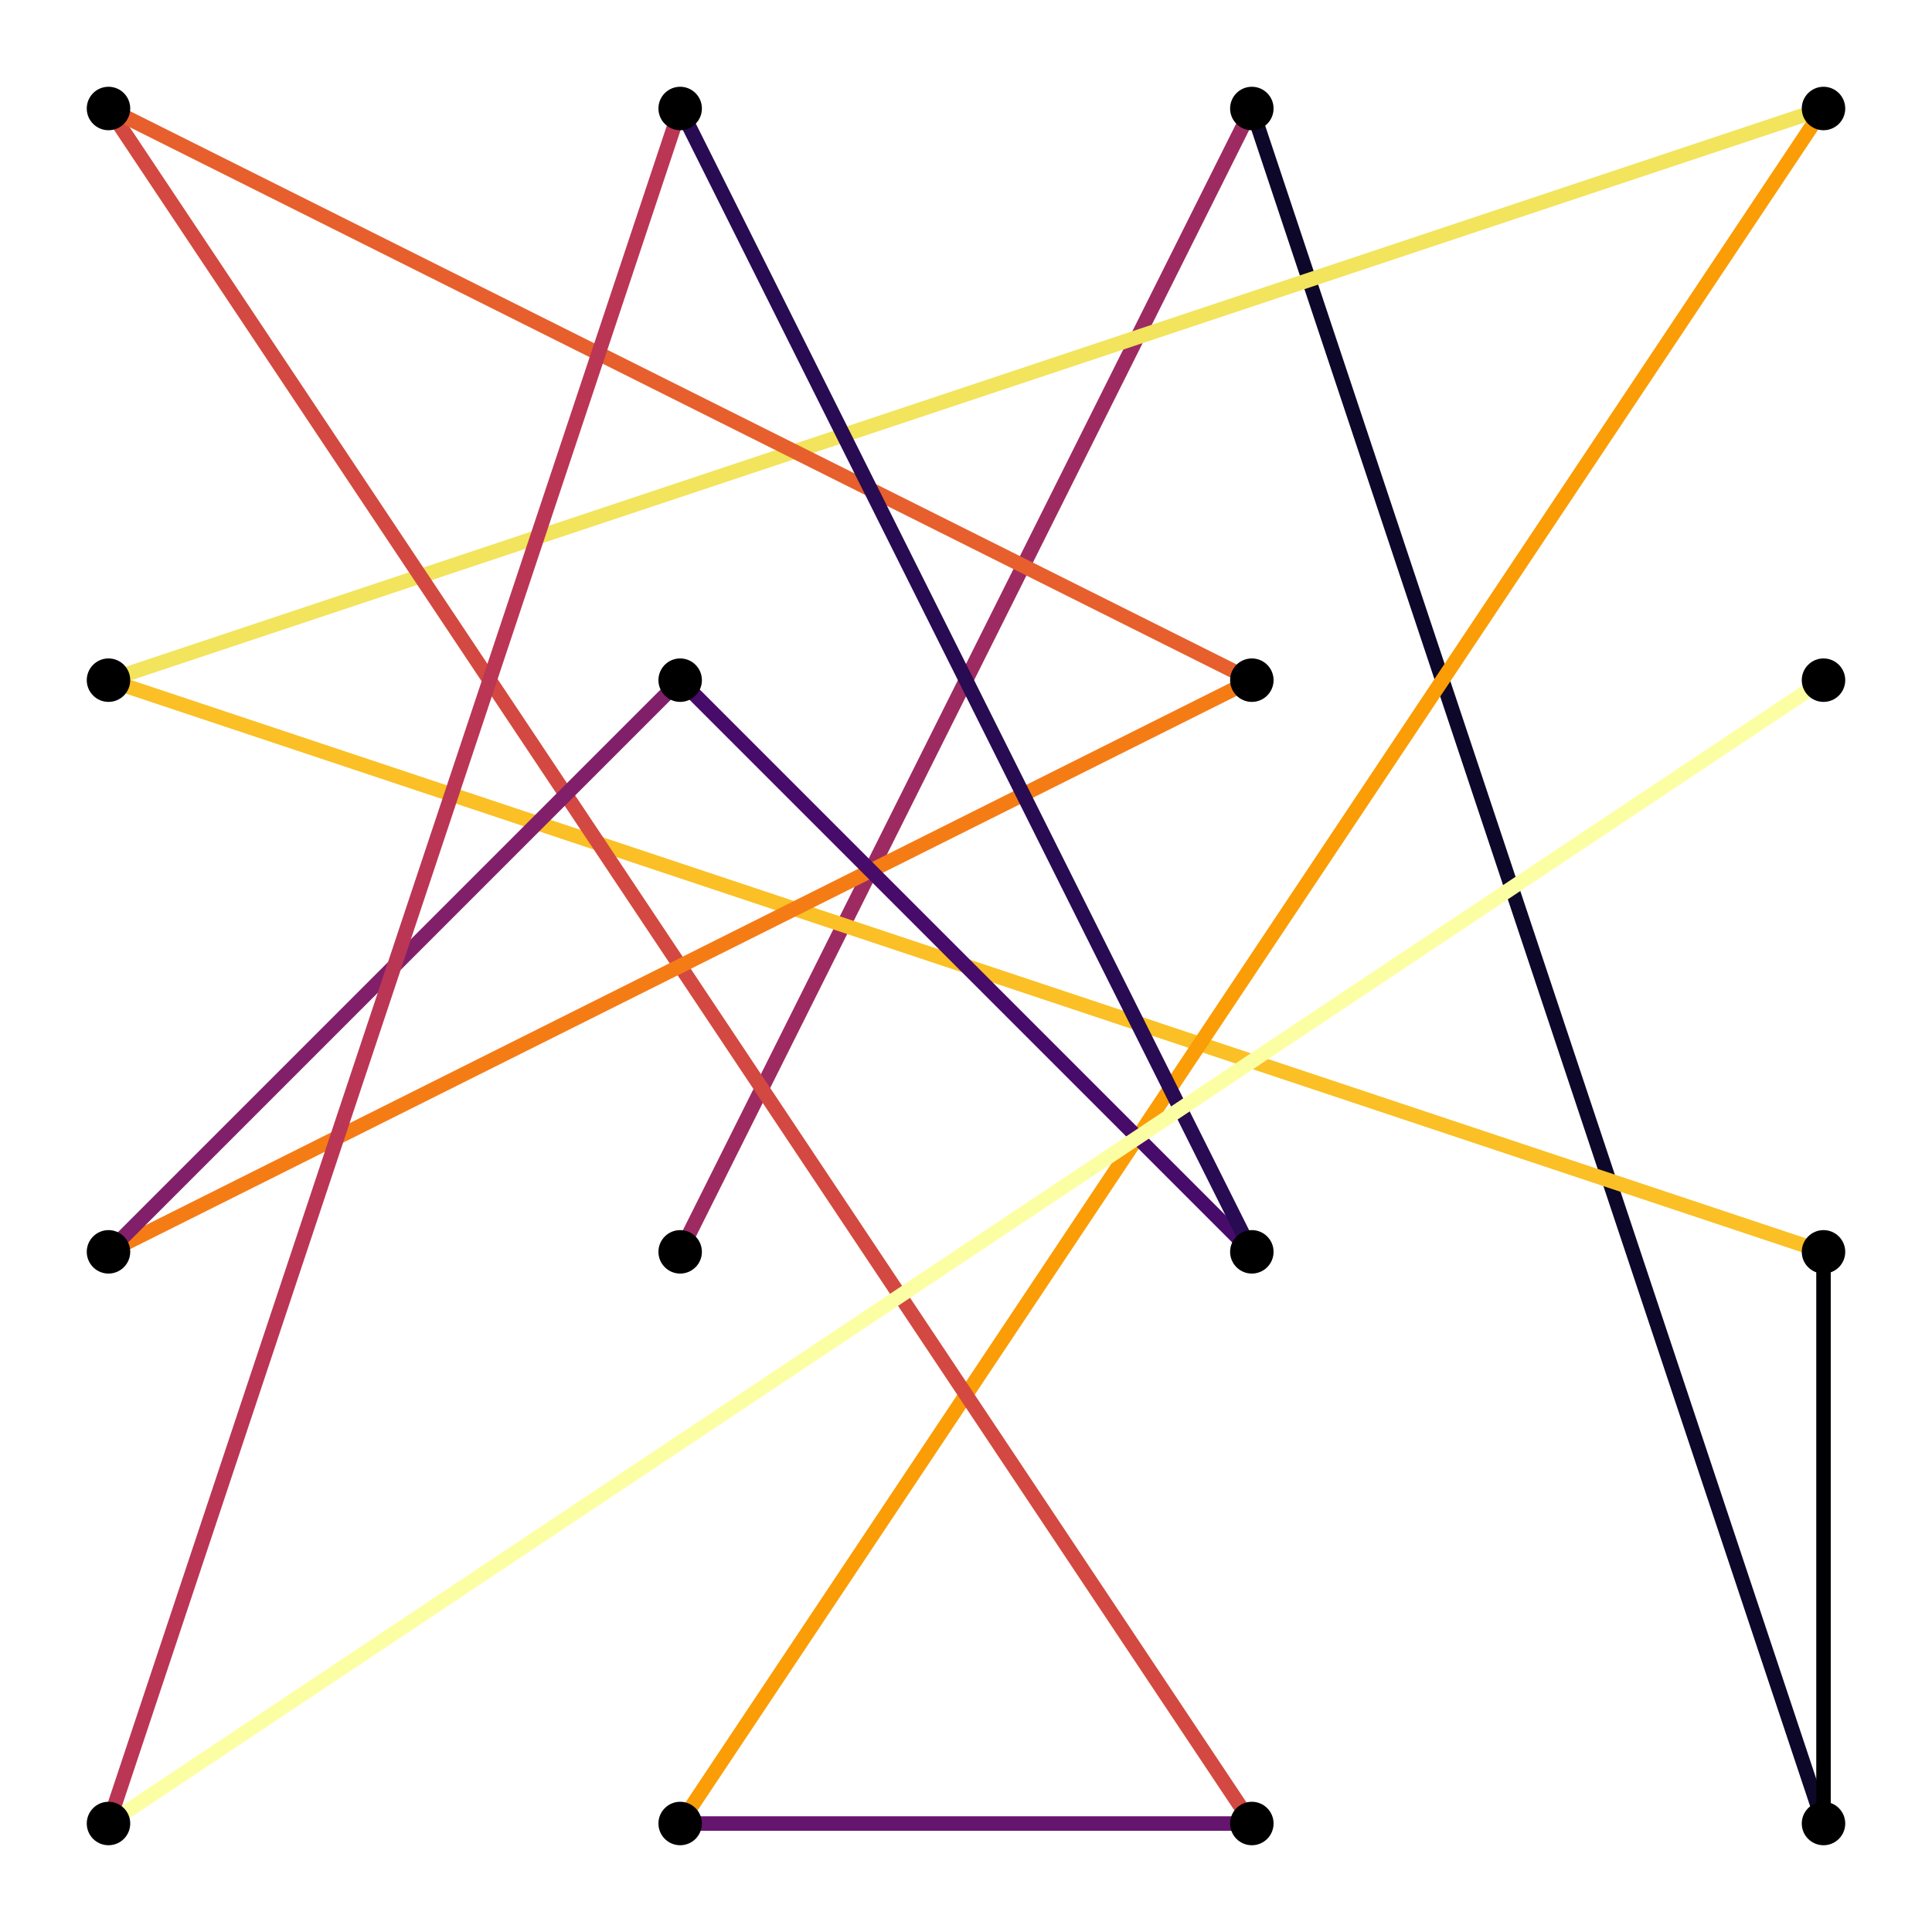 <?xml version="1.0" encoding="utf-8"?>
<svg xmlns="http://www.w3.org/2000/svg" xmlns:xlink="http://www.w3.org/1999/xlink" width="400" height="400" viewBox="0 0 1600 1600">
<rect x="0" y="0" width="1600" height="1600" fill="#808080" stroke="none"/>
<defs>
  <clipPath id="clip560">
    <rect x="0" y="0" width="1600" height="1600"/>
  </clipPath>
</defs>
<path clip-path="url(#clip560)" d="
M0 1600 L1600 1600 L1600 0 L0 0  Z
  " fill="#ffffff" fill-rule="evenodd" fill-opacity="1"/>
<defs>
  <clipPath id="clip561">
    <rect x="320" y="160" width="1121" height="1121"/>
  </clipPath>
</defs>
<path clip-path="url(#clip560)" d="
M47.244 1552.76 L1552.76 1552.76 L1552.76 47.244 L47.244 47.244  Z
  " fill="#ffffff" fill-rule="evenodd" fill-opacity="1"/>
<defs>
  <clipPath id="clip562">
    <rect x="47" y="47" width="1507" height="1507"/>
  </clipPath>
</defs>
<polyline clip-path="url(#clip562)" style="stroke:#9e2a62; stroke-linecap:butt; stroke-linejoin:round; stroke-width:12; stroke-opacity:1; fill:none" points="
  563.284,1036.72 1036.72,89.853 
  "/>
<polyline clip-path="url(#clip562)" style="stroke:#0d0829; stroke-linecap:butt; stroke-linejoin:round; stroke-width:12; stroke-opacity:1; fill:none" points="
  1036.72,89.853 1510.15,1510.15 
  "/>
<polyline clip-path="url(#clip562)" style="stroke:#000003; stroke-linecap:butt; stroke-linejoin:round; stroke-width:12; stroke-opacity:1; fill:none" points="
  1510.15,1510.15 1510.15,1036.72 
  "/>
<polyline clip-path="url(#clip562)" style="stroke:#fac026; stroke-linecap:butt; stroke-linejoin:round; stroke-width:12; stroke-opacity:1; fill:none" points="
  1510.15,1036.72 89.853,563.284 
  "/>
<polyline clip-path="url(#clip562)" style="stroke:#f2e45c; stroke-linecap:butt; stroke-linejoin:round; stroke-width:12; stroke-opacity:1; fill:none" points="
  89.853,563.284 1510.15,89.853 
  "/>
<polyline clip-path="url(#clip562)" style="stroke:#fb9d06; stroke-linecap:butt; stroke-linejoin:round; stroke-width:12; stroke-opacity:1; fill:none" points="
  1510.15,89.853 563.284,1510.15 
  "/>
<polyline clip-path="url(#clip562)" style="stroke:#65156e; stroke-linecap:butt; stroke-linejoin:round; stroke-width:12; stroke-opacity:1; fill:none" points="
  563.284,1510.15 1036.72,1510.15 
  "/>
<polyline clip-path="url(#clip562)" style="stroke:#d34841; stroke-linecap:butt; stroke-linejoin:round; stroke-width:12; stroke-opacity:1; fill:none" points="
  1036.72,1510.15 89.853,89.853 
  "/>
<polyline clip-path="url(#clip562)" style="stroke:#e75f2c; stroke-linecap:butt; stroke-linejoin:round; stroke-width:12; stroke-opacity:1; fill:none" points="
  89.853,89.853 1036.72,563.284 
  "/>
<polyline clip-path="url(#clip562)" style="stroke:#f57c15; stroke-linecap:butt; stroke-linejoin:round; stroke-width:12; stroke-opacity:1; fill:none" points="
  1036.72,563.284 89.853,1036.72 
  "/>
<polyline clip-path="url(#clip562)" style="stroke:#821f6b; stroke-linecap:butt; stroke-linejoin:round; stroke-width:12; stroke-opacity:1; fill:none" points="
  89.853,1036.72 563.284,563.284 
  "/>
<polyline clip-path="url(#clip562)" style="stroke:#470b6a; stroke-linecap:butt; stroke-linejoin:round; stroke-width:12; stroke-opacity:1; fill:none" points="
  563.284,563.284 1036.72,1036.72 
  "/>
<polyline clip-path="url(#clip562)" style="stroke:#280b53; stroke-linecap:butt; stroke-linejoin:round; stroke-width:12; stroke-opacity:1; fill:none" points="
  1036.72,1036.72 563.284,89.853 
  "/>
<polyline clip-path="url(#clip562)" style="stroke:#ba3654; stroke-linecap:butt; stroke-linejoin:round; stroke-width:12; stroke-opacity:1; fill:none" points="
  563.284,89.853 89.853,1510.15 
  "/>
<polyline clip-path="url(#clip562)" style="stroke:#fcfea4; stroke-linecap:butt; stroke-linejoin:round; stroke-width:12; stroke-opacity:1; fill:none" points="
  89.853,1510.15 1510.15,563.284 
  "/>
<circle clip-path="url(#clip562)" cx="89.853" cy="1510.15" r="18" fill="#000000" fill-rule="evenodd" fill-opacity="1" stroke="none"/>
<circle clip-path="url(#clip562)" cx="89.853" cy="1036.72" r="18" fill="#000000" fill-rule="evenodd" fill-opacity="1" stroke="none"/>
<circle clip-path="url(#clip562)" cx="89.853" cy="563.284" r="18" fill="#000000" fill-rule="evenodd" fill-opacity="1" stroke="none"/>
<circle clip-path="url(#clip562)" cx="89.853" cy="89.853" r="18" fill="#000000" fill-rule="evenodd" fill-opacity="1" stroke="none"/>
<circle clip-path="url(#clip562)" cx="563.284" cy="1510.15" r="18" fill="#000000" fill-rule="evenodd" fill-opacity="1" stroke="none"/>
<circle clip-path="url(#clip562)" cx="563.284" cy="1036.72" r="18" fill="#000000" fill-rule="evenodd" fill-opacity="1" stroke="none"/>
<circle clip-path="url(#clip562)" cx="563.284" cy="563.284" r="18" fill="#000000" fill-rule="evenodd" fill-opacity="1" stroke="none"/>
<circle clip-path="url(#clip562)" cx="563.284" cy="89.853" r="18" fill="#000000" fill-rule="evenodd" fill-opacity="1" stroke="none"/>
<circle clip-path="url(#clip562)" cx="1036.72" cy="1510.15" r="18" fill="#000000" fill-rule="evenodd" fill-opacity="1" stroke="none"/>
<circle clip-path="url(#clip562)" cx="1036.72" cy="1036.72" r="18" fill="#000000" fill-rule="evenodd" fill-opacity="1" stroke="none"/>
<circle clip-path="url(#clip562)" cx="1036.72" cy="563.284" r="18" fill="#000000" fill-rule="evenodd" fill-opacity="1" stroke="none"/>
<circle clip-path="url(#clip562)" cx="1036.72" cy="89.853" r="18" fill="#000000" fill-rule="evenodd" fill-opacity="1" stroke="none"/>
<circle clip-path="url(#clip562)" cx="1510.15" cy="1510.15" r="18" fill="#000000" fill-rule="evenodd" fill-opacity="1" stroke="none"/>
<circle clip-path="url(#clip562)" cx="1510.15" cy="1036.72" r="18" fill="#000000" fill-rule="evenodd" fill-opacity="1" stroke="none"/>
<circle clip-path="url(#clip562)" cx="1510.15" cy="563.284" r="18" fill="#000000" fill-rule="evenodd" fill-opacity="1" stroke="none"/>
<circle clip-path="url(#clip562)" cx="1510.15" cy="89.853" r="18" fill="#000000" fill-rule="evenodd" fill-opacity="1" stroke="none"/>
</svg>
